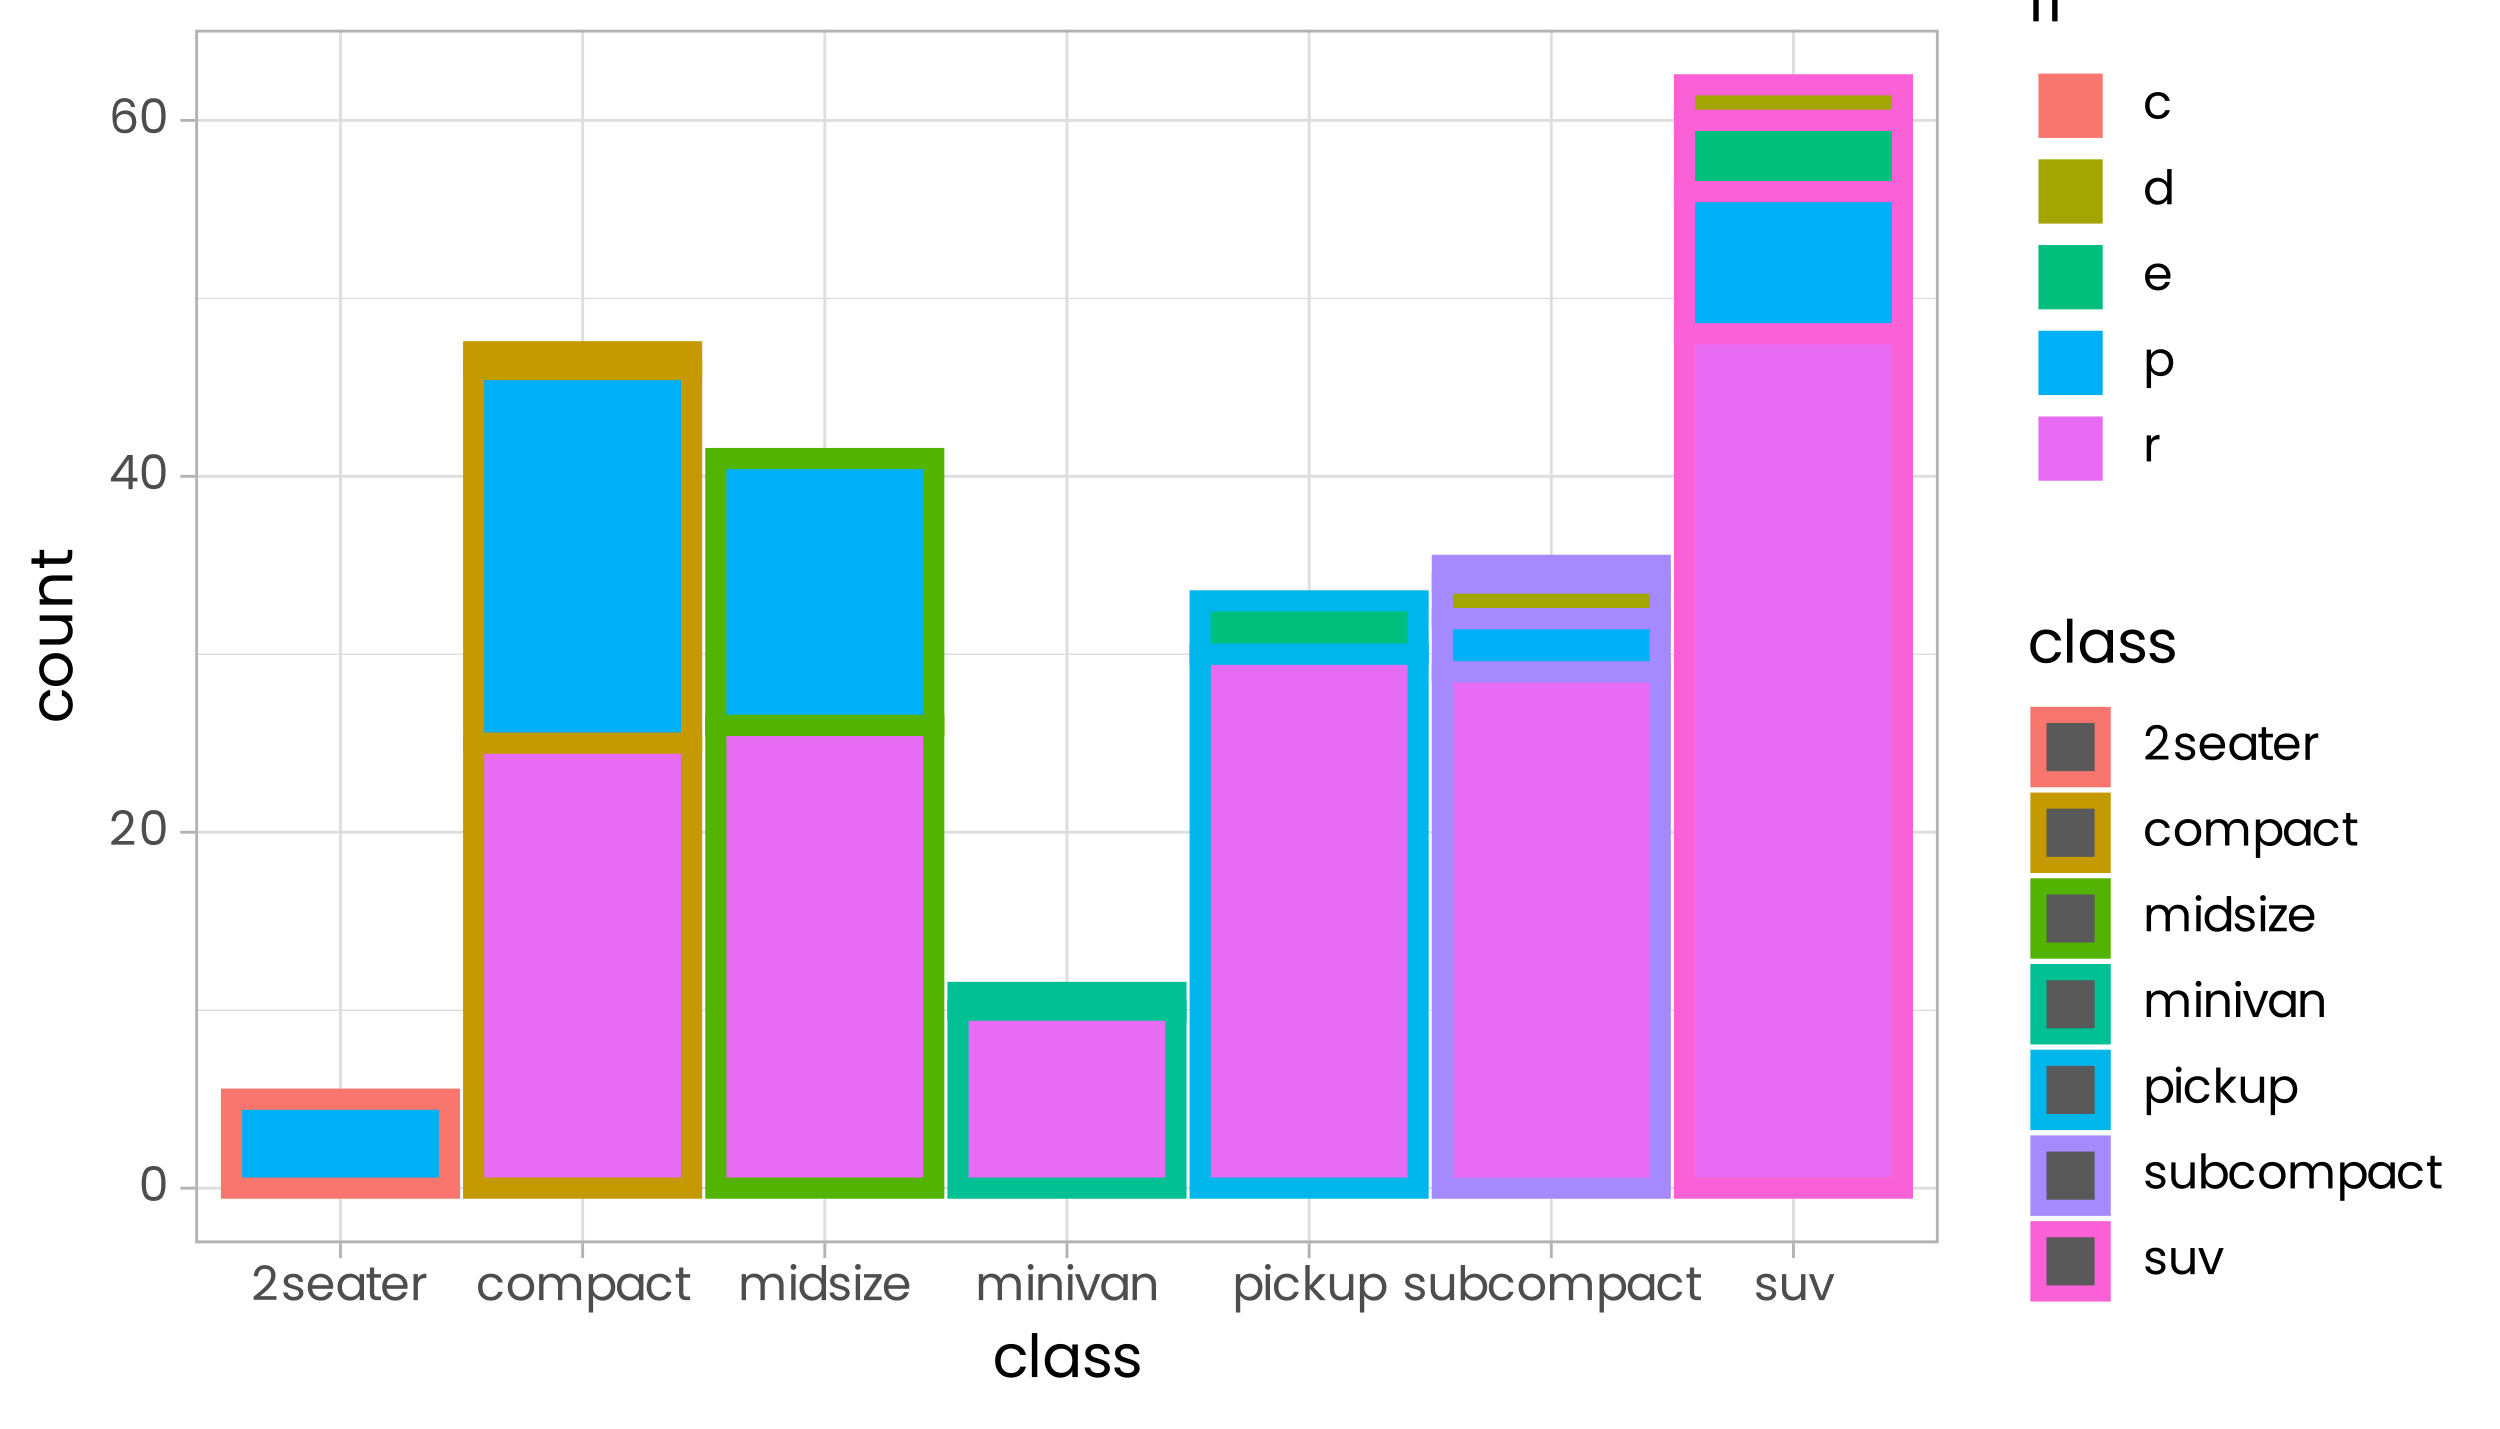<?xml version="1.0" encoding="UTF-8"?>
<svg xmlns="http://www.w3.org/2000/svg" xmlns:xlink="http://www.w3.org/1999/xlink" width="504pt" height="288pt" viewBox="0 0 504 288" version="1.1">
<defs>
<g>
<symbol overflow="visible" id="glyph0-0">
<path style="stroke:none;" d="M 0 -6.719 L 4.797 -6.719 L 4.797 0 L 0 0 Z M 4.031 -6.234 L 0.766 -6.234 L 2.391 -3.797 Z M 0.484 -0.906 L 2.109 -3.359 L 0.484 -5.797 Z M 4.312 -0.906 L 4.312 -5.797 L 2.688 -3.359 Z M 4.031 -0.484 L 2.391 -2.922 L 0.766 -0.484 Z M 4.031 -0.484 "/>
</symbol>
<symbol overflow="visible" id="glyph0-1">
<path style="stroke:none;" d="M 0.594 -3.547 C 0.594 -4.641 0.77 -5.492 1.125 -6.109 C 1.488 -6.734 2.117 -7.047 3.016 -7.047 C 3.898 -7.047 4.52 -6.734 4.875 -6.109 C 5.238 -5.492 5.422 -4.641 5.422 -3.547 C 5.422 -2.422 5.238 -1.547 4.875 -0.922 C 4.52 -0.305 3.898 0 3.016 0 C 2.117 0 1.488 -0.305 1.125 -0.922 C 0.77 -1.547 0.594 -2.422 0.594 -3.547 Z M 4.562 -3.547 C 4.562 -4.098 4.523 -4.566 4.453 -4.953 C 4.379 -5.336 4.227 -5.648 4 -5.891 C 3.77 -6.129 3.441 -6.25 3.016 -6.25 C 2.578 -6.25 2.242 -6.129 2.016 -5.891 C 1.785 -5.648 1.633 -5.336 1.562 -4.953 C 1.488 -4.566 1.453 -4.098 1.453 -3.547 C 1.453 -2.961 1.488 -2.473 1.562 -2.078 C 1.633 -1.691 1.785 -1.379 2.016 -1.141 C 2.242 -0.91 2.578 -0.797 3.016 -0.797 C 3.441 -0.797 3.77 -0.91 4 -1.141 C 4.227 -1.379 4.379 -1.691 4.453 -2.078 C 4.523 -2.473 4.562 -2.961 4.562 -3.547 Z M 4.562 -3.547 "/>
</symbol>
<symbol overflow="visible" id="glyph0-2">
<path style="stroke:none;" d="M 0.484 -0.703 C 1.297 -1.348 1.93 -1.879 2.391 -2.297 C 2.859 -2.723 3.25 -3.164 3.562 -3.625 C 3.875 -4.082 4.031 -4.531 4.031 -4.969 C 4.031 -5.383 3.93 -5.711 3.734 -5.953 C 3.535 -6.191 3.211 -6.312 2.766 -6.312 C 2.328 -6.312 1.988 -6.176 1.75 -5.906 C 1.508 -5.633 1.379 -5.27 1.359 -4.812 L 0.516 -4.812 C 0.547 -5.531 0.766 -6.082 1.172 -6.469 C 1.578 -6.863 2.102 -7.062 2.75 -7.062 C 3.406 -7.062 3.926 -6.879 4.312 -6.516 C 4.707 -6.148 4.906 -5.648 4.906 -5.016 C 4.906 -4.484 4.742 -3.961 4.422 -3.453 C 4.109 -2.953 3.75 -2.508 3.344 -2.125 C 2.945 -1.75 2.43 -1.312 1.797 -0.812 L 5.109 -0.812 L 5.109 -0.078 L 0.484 -0.078 Z M 0.484 -0.703 "/>
</symbol>
<symbol overflow="visible" id="glyph0-3">
<path style="stroke:none;" d="M 0.391 -1.547 L 0.391 -2.203 L 3.75 -6.875 L 4.797 -6.875 L 4.797 -2.297 L 5.75 -2.297 L 5.75 -1.547 L 4.797 -1.547 L 4.797 0 L 3.938 0 L 3.938 -1.547 Z M 3.969 -5.953 L 1.391 -2.297 L 3.969 -2.297 Z M 3.969 -5.953 "/>
</symbol>
<symbol overflow="visible" id="glyph0-4">
<path style="stroke:none;" d="M 4.469 -5.281 C 4.32 -5.988 3.879 -6.344 3.141 -6.344 C 2.578 -6.344 2.156 -6.125 1.875 -5.688 C 1.594 -5.25 1.453 -4.531 1.453 -3.531 C 1.598 -3.863 1.844 -4.125 2.188 -4.312 C 2.531 -4.5 2.914 -4.594 3.344 -4.594 C 4 -4.594 4.52 -4.391 4.906 -3.984 C 5.301 -3.578 5.5 -3.008 5.5 -2.281 C 5.5 -1.844 5.414 -1.453 5.25 -1.109 C 5.082 -0.766 4.828 -0.488 4.484 -0.281 C 4.141 -0.082 3.727 0.016 3.25 0.016 C 2.582 0.016 2.062 -0.129 1.688 -0.422 C 1.32 -0.711 1.066 -1.117 0.922 -1.641 C 0.773 -2.16 0.703 -2.801 0.703 -3.562 C 0.703 -5.906 1.52 -7.078 3.156 -7.078 C 3.781 -7.078 4.27 -6.906 4.625 -6.562 C 4.988 -6.227 5.203 -5.801 5.266 -5.281 Z M 3.156 -3.859 C 2.883 -3.859 2.625 -3.801 2.375 -3.688 C 2.133 -3.57 1.938 -3.398 1.781 -3.172 C 1.633 -2.953 1.562 -2.676 1.562 -2.344 C 1.562 -1.863 1.703 -1.469 1.984 -1.156 C 2.266 -0.852 2.664 -0.703 3.188 -0.703 C 3.633 -0.703 3.988 -0.844 4.25 -1.125 C 4.52 -1.406 4.656 -1.781 4.656 -2.25 C 4.656 -2.75 4.523 -3.141 4.266 -3.422 C 4.016 -3.711 3.645 -3.859 3.156 -3.859 Z M 3.156 -3.859 "/>
</symbol>
<symbol overflow="visible" id="glyph0-5">
<path style="stroke:none;" d="M 2.594 0.094 C 2.195 0.094 1.836 0.023 1.516 -0.109 C 1.191 -0.254 0.938 -0.445 0.75 -0.688 C 0.57 -0.938 0.473 -1.223 0.453 -1.547 L 1.359 -1.547 C 1.379 -1.285 1.5 -1.07 1.719 -0.906 C 1.938 -0.738 2.227 -0.656 2.594 -0.656 C 2.926 -0.656 3.188 -0.727 3.375 -0.875 C 3.57 -1.02 3.672 -1.203 3.672 -1.422 C 3.672 -1.66 3.566 -1.832 3.359 -1.938 C 3.148 -2.051 2.832 -2.164 2.406 -2.281 C 2.02 -2.375 1.703 -2.473 1.453 -2.578 C 1.203 -2.691 0.988 -2.852 0.812 -3.062 C 0.645 -3.27 0.562 -3.539 0.562 -3.875 C 0.562 -4.145 0.641 -4.391 0.797 -4.609 C 0.953 -4.836 1.176 -5.016 1.469 -5.141 C 1.77 -5.273 2.109 -5.344 2.484 -5.344 C 3.066 -5.344 3.535 -5.195 3.891 -4.906 C 4.254 -4.613 4.445 -4.207 4.469 -3.688 L 3.594 -3.688 C 3.57 -3.969 3.461 -4.191 3.266 -4.359 C 3.066 -4.523 2.797 -4.609 2.453 -4.609 C 2.141 -4.609 1.891 -4.539 1.703 -4.406 C 1.516 -4.27 1.422 -4.094 1.422 -3.875 C 1.422 -3.695 1.477 -3.551 1.594 -3.438 C 1.707 -3.332 1.848 -3.242 2.016 -3.172 C 2.191 -3.109 2.426 -3.035 2.719 -2.953 C 3.102 -2.848 3.41 -2.742 3.641 -2.641 C 3.879 -2.547 4.082 -2.398 4.25 -2.203 C 4.426 -2.004 4.516 -1.742 4.516 -1.422 C 4.516 -1.141 4.43 -0.883 4.266 -0.656 C 4.109 -0.426 3.883 -0.242 3.594 -0.109 C 3.312 0.023 2.977 0.094 2.594 0.094 Z M 2.594 0.094 "/>
</symbol>
<symbol overflow="visible" id="glyph0-6">
<path style="stroke:none;" d="M 5.531 -2.828 C 5.531 -2.66 5.52 -2.484 5.5 -2.297 L 1.312 -2.297 C 1.344 -1.785 1.52 -1.383 1.844 -1.094 C 2.164 -0.801 2.555 -0.656 3.016 -0.656 C 3.391 -0.656 3.703 -0.742 3.953 -0.922 C 4.211 -1.098 4.391 -1.332 4.484 -1.625 L 5.438 -1.625 C 5.289 -1.113 5.004 -0.695 4.578 -0.375 C 4.16 -0.062 3.641 0.094 3.016 0.094 C 2.516 0.094 2.066 -0.016 1.672 -0.234 C 1.273 -0.461 0.961 -0.785 0.734 -1.203 C 0.516 -1.617 0.406 -2.098 0.406 -2.641 C 0.406 -3.18 0.516 -3.656 0.734 -4.062 C 0.953 -4.477 1.258 -4.797 1.656 -5.016 C 2.051 -5.234 2.504 -5.344 3.016 -5.344 C 3.516 -5.344 3.953 -5.234 4.328 -5.016 C 4.711 -4.797 5.008 -4.492 5.219 -4.109 C 5.426 -3.734 5.531 -3.305 5.531 -2.828 Z M 4.641 -3.016 C 4.641 -3.348 4.562 -3.633 4.406 -3.875 C 4.258 -4.113 4.062 -4.297 3.812 -4.422 C 3.562 -4.547 3.281 -4.609 2.969 -4.609 C 2.531 -4.609 2.156 -4.469 1.844 -4.188 C 1.531 -3.906 1.352 -3.516 1.312 -3.016 Z M 4.641 -3.016 "/>
</symbol>
<symbol overflow="visible" id="glyph0-7">
<path style="stroke:none;" d="M 0.406 -2.641 C 0.406 -3.18 0.516 -3.656 0.734 -4.062 C 0.953 -4.469 1.25 -4.781 1.625 -5 C 2.008 -5.227 2.438 -5.344 2.906 -5.344 C 3.363 -5.344 3.758 -5.242 4.094 -5.047 C 4.438 -4.848 4.691 -4.598 4.859 -4.297 L 4.859 -5.25 L 5.75 -5.25 L 5.75 0 L 4.859 0 L 4.859 -0.984 C 4.691 -0.672 4.438 -0.41 4.094 -0.203 C 3.75 -0.004 3.348 0.094 2.891 0.094 C 2.43 0.094 2.008 -0.02 1.625 -0.25 C 1.25 -0.488 0.953 -0.816 0.734 -1.234 C 0.516 -1.648 0.406 -2.117 0.406 -2.641 Z M 4.859 -2.641 C 4.859 -3.035 4.781 -3.379 4.625 -3.672 C 4.469 -3.961 4.25 -4.188 3.969 -4.344 C 3.695 -4.5 3.398 -4.578 3.078 -4.578 C 2.754 -4.578 2.457 -4.5 2.188 -4.344 C 1.914 -4.195 1.703 -3.977 1.547 -3.688 C 1.391 -3.395 1.312 -3.047 1.312 -2.641 C 1.312 -2.242 1.391 -1.895 1.547 -1.594 C 1.703 -1.301 1.914 -1.078 2.188 -0.922 C 2.457 -0.766 2.754 -0.688 3.078 -0.688 C 3.398 -0.688 3.695 -0.766 3.969 -0.922 C 4.25 -1.078 4.469 -1.301 4.625 -1.594 C 4.781 -1.895 4.859 -2.242 4.859 -2.641 Z M 4.859 -2.641 "/>
</symbol>
<symbol overflow="visible" id="glyph0-8">
<path style="stroke:none;" d="M 1.797 -4.531 L 1.797 -1.438 C 1.797 -1.188 1.848 -1.004 1.953 -0.891 C 2.066 -0.785 2.258 -0.734 2.531 -0.734 L 3.172 -0.734 L 3.172 0 L 2.391 0 C 1.898 0 1.535 -0.109 1.297 -0.328 C 1.055 -0.555 0.938 -0.926 0.938 -1.438 L 0.938 -4.531 L 0.25 -4.531 L 0.25 -5.25 L 0.938 -5.25 L 0.938 -6.578 L 1.797 -6.578 L 1.797 -5.25 L 3.172 -5.25 L 3.172 -4.531 Z M 1.797 -4.531 "/>
</symbol>
<symbol overflow="visible" id="glyph0-9">
<path style="stroke:none;" d="M 1.609 -4.406 C 1.766 -4.707 1.984 -4.941 2.266 -5.109 C 2.555 -5.273 2.906 -5.359 3.312 -5.359 L 3.312 -4.453 L 3.078 -4.453 C 2.098 -4.453 1.609 -3.922 1.609 -2.859 L 1.609 0 L 0.734 0 L 0.734 -5.25 L 1.609 -5.25 Z M 1.609 -4.406 "/>
</symbol>
<symbol overflow="visible" id="glyph0-10">
<path style="stroke:none;" d="M 0.406 -2.641 C 0.406 -3.18 0.516 -3.656 0.734 -4.062 C 0.953 -4.469 1.254 -4.781 1.641 -5 C 2.023 -5.227 2.469 -5.344 2.969 -5.344 C 3.613 -5.344 4.145 -5.188 4.562 -4.875 C 4.988 -4.562 5.27 -4.125 5.406 -3.562 L 4.469 -3.562 C 4.375 -3.883 4.195 -4.141 3.938 -4.328 C 3.676 -4.516 3.352 -4.609 2.969 -4.609 C 2.469 -4.609 2.066 -4.438 1.766 -4.094 C 1.461 -3.75 1.312 -3.266 1.312 -2.641 C 1.312 -2.004 1.461 -1.516 1.766 -1.172 C 2.066 -0.828 2.469 -0.656 2.969 -0.656 C 3.352 -0.656 3.672 -0.742 3.922 -0.922 C 4.18 -1.098 4.363 -1.352 4.469 -1.688 L 5.406 -1.688 C 5.258 -1.145 4.973 -0.711 4.547 -0.391 C 4.129 -0.066 3.602 0.094 2.969 0.094 C 2.469 0.094 2.023 -0.016 1.641 -0.234 C 1.254 -0.461 0.953 -0.781 0.734 -1.188 C 0.516 -1.602 0.406 -2.086 0.406 -2.641 Z M 0.406 -2.641 "/>
</symbol>
<symbol overflow="visible" id="glyph0-11">
<path style="stroke:none;" d="M 3.031 0.094 C 2.539 0.094 2.094 -0.016 1.688 -0.234 C 1.289 -0.461 0.977 -0.785 0.75 -1.203 C 0.52 -1.617 0.406 -2.098 0.406 -2.641 C 0.406 -3.172 0.52 -3.645 0.75 -4.062 C 0.988 -4.477 1.312 -4.797 1.719 -5.016 C 2.125 -5.234 2.57 -5.344 3.062 -5.344 C 3.562 -5.344 4.016 -5.234 4.422 -5.016 C 4.828 -4.797 5.145 -4.477 5.375 -4.062 C 5.613 -3.656 5.734 -3.18 5.734 -2.641 C 5.734 -2.098 5.613 -1.617 5.375 -1.203 C 5.133 -0.785 4.805 -0.461 4.391 -0.234 C 3.984 -0.016 3.531 0.094 3.031 0.094 Z M 3.031 -0.688 C 3.344 -0.688 3.633 -0.758 3.906 -0.906 C 4.188 -1.051 4.41 -1.27 4.578 -1.562 C 4.742 -1.852 4.828 -2.211 4.828 -2.641 C 4.828 -3.055 4.742 -3.41 4.578 -3.703 C 4.422 -4.004 4.207 -4.223 3.938 -4.359 C 3.664 -4.504 3.375 -4.578 3.062 -4.578 C 2.738 -4.578 2.441 -4.504 2.172 -4.359 C 1.91 -4.223 1.703 -4.004 1.547 -3.703 C 1.391 -3.41 1.312 -3.055 1.312 -2.641 C 1.312 -2.211 1.391 -1.848 1.547 -1.547 C 1.703 -1.254 1.91 -1.035 2.172 -0.891 C 2.43 -0.754 2.719 -0.688 3.031 -0.688 Z M 3.031 -0.688 "/>
</symbol>
<symbol overflow="visible" id="glyph0-12">
<path style="stroke:none;" d="M 7.062 -5.359 C 7.469 -5.359 7.832 -5.27 8.156 -5.094 C 8.477 -4.926 8.727 -4.672 8.906 -4.328 C 9.094 -3.992 9.188 -3.582 9.188 -3.094 L 9.188 0 L 8.328 0 L 8.328 -2.969 C 8.328 -3.5 8.195 -3.898 7.938 -4.172 C 7.676 -4.453 7.328 -4.594 6.891 -4.594 C 6.43 -4.594 6.066 -4.445 5.797 -4.156 C 5.535 -3.863 5.406 -3.441 5.406 -2.891 L 5.406 0 L 4.531 0 L 4.531 -2.969 C 4.531 -3.5 4.398 -3.898 4.141 -4.172 C 3.891 -4.453 3.539 -4.594 3.094 -4.594 C 2.645 -4.594 2.285 -4.445 2.016 -4.156 C 1.742 -3.863 1.609 -3.441 1.609 -2.891 L 1.609 0 L 0.734 0 L 0.734 -5.25 L 1.609 -5.25 L 1.609 -4.5 C 1.785 -4.77 2.02 -4.977 2.312 -5.125 C 2.602 -5.281 2.922 -5.359 3.266 -5.359 C 3.711 -5.359 4.102 -5.258 4.438 -5.062 C 4.781 -4.863 5.035 -4.57 5.203 -4.188 C 5.348 -4.551 5.586 -4.836 5.922 -5.047 C 6.266 -5.254 6.645 -5.359 7.062 -5.359 Z M 7.062 -5.359 "/>
</symbol>
<symbol overflow="visible" id="glyph0-13">
<path style="stroke:none;" d="M 1.609 -4.281 C 1.785 -4.582 2.039 -4.832 2.375 -5.031 C 2.719 -5.238 3.117 -5.344 3.578 -5.344 C 4.047 -5.344 4.469 -5.227 4.844 -5 C 5.227 -4.781 5.531 -4.469 5.75 -4.062 C 5.969 -3.656 6.078 -3.18 6.078 -2.641 C 6.078 -2.117 5.969 -1.648 5.75 -1.234 C 5.531 -0.816 5.227 -0.488 4.844 -0.25 C 4.469 -0.02 4.047 0.094 3.578 0.094 C 3.129 0.094 2.734 -0.004 2.391 -0.203 C 2.047 -0.41 1.785 -0.664 1.609 -0.969 L 1.609 2.5 L 0.734 2.5 L 0.734 -5.25 L 1.609 -5.25 Z M 5.188 -2.641 C 5.188 -3.047 5.102 -3.395 4.938 -3.688 C 4.781 -3.977 4.566 -4.195 4.297 -4.344 C 4.023 -4.5 3.723 -4.578 3.391 -4.578 C 3.078 -4.578 2.781 -4.5 2.5 -4.344 C 2.227 -4.188 2.008 -3.957 1.844 -3.656 C 1.688 -3.363 1.609 -3.023 1.609 -2.641 C 1.609 -2.242 1.688 -1.895 1.844 -1.594 C 2.008 -1.301 2.227 -1.078 2.5 -0.922 C 2.781 -0.766 3.078 -0.688 3.391 -0.688 C 3.723 -0.688 4.023 -0.766 4.297 -0.922 C 4.566 -1.078 4.781 -1.301 4.938 -1.594 C 5.102 -1.895 5.188 -2.242 5.188 -2.641 Z M 5.188 -2.641 "/>
</symbol>
<symbol overflow="visible" id="glyph0-14">
<path style="stroke:none;" d="M 1.188 -6.109 C 1.02 -6.109 0.879 -6.164 0.766 -6.281 C 0.648 -6.395 0.594 -6.535 0.594 -6.703 C 0.594 -6.867 0.648 -7.008 0.766 -7.125 C 0.879 -7.238 1.02 -7.297 1.188 -7.297 C 1.344 -7.297 1.477 -7.238 1.594 -7.125 C 1.707 -7.008 1.766 -6.867 1.766 -6.703 C 1.766 -6.535 1.707 -6.395 1.594 -6.281 C 1.477 -6.164 1.344 -6.109 1.188 -6.109 Z M 1.609 -5.25 L 1.609 0 L 0.734 0 L 0.734 -5.25 Z M 1.609 -5.25 "/>
</symbol>
<symbol overflow="visible" id="glyph0-15">
<path style="stroke:none;" d="M 0.406 -2.641 C 0.406 -3.18 0.516 -3.656 0.734 -4.062 C 0.953 -4.469 1.25 -4.781 1.625 -5 C 2.008 -5.227 2.441 -5.344 2.922 -5.344 C 3.328 -5.344 3.703 -5.25 4.047 -5.062 C 4.398 -4.875 4.672 -4.625 4.859 -4.312 L 4.859 -7.094 L 5.75 -7.094 L 5.75 0 L 4.859 0 L 4.859 -0.984 C 4.691 -0.672 4.438 -0.41 4.094 -0.203 C 3.758 -0.004 3.363 0.094 2.906 0.094 C 2.438 0.094 2.008 -0.02 1.625 -0.25 C 1.25 -0.488 0.953 -0.816 0.734 -1.234 C 0.516 -1.648 0.406 -2.117 0.406 -2.641 Z M 4.859 -2.641 C 4.859 -3.035 4.781 -3.379 4.625 -3.672 C 4.469 -3.961 4.25 -4.188 3.969 -4.344 C 3.695 -4.5 3.398 -4.578 3.078 -4.578 C 2.754 -4.578 2.457 -4.5 2.188 -4.344 C 1.914 -4.195 1.703 -3.977 1.547 -3.688 C 1.391 -3.395 1.312 -3.047 1.312 -2.641 C 1.312 -2.242 1.391 -1.895 1.547 -1.594 C 1.703 -1.301 1.914 -1.078 2.188 -0.922 C 2.457 -0.766 2.754 -0.688 3.078 -0.688 C 3.398 -0.688 3.695 -0.766 3.969 -0.922 C 4.25 -1.078 4.469 -1.301 4.625 -1.594 C 4.781 -1.895 4.859 -2.242 4.859 -2.641 Z M 4.859 -2.641 "/>
</symbol>
<symbol overflow="visible" id="glyph0-16">
<path style="stroke:none;" d="M 1.391 -0.719 L 3.969 -0.719 L 3.969 0 L 0.391 0 L 0.391 -0.719 L 2.938 -4.547 L 0.406 -4.547 L 0.406 -5.25 L 3.953 -5.25 L 3.953 -4.547 Z M 1.391 -0.719 "/>
</symbol>
<symbol overflow="visible" id="glyph0-17">
<path style="stroke:none;" d="M 3.297 -5.359 C 3.941 -5.359 4.461 -5.16 4.859 -4.766 C 5.254 -4.379 5.453 -3.82 5.453 -3.094 L 5.453 0 L 4.578 0 L 4.578 -2.969 C 4.578 -3.5 4.445 -3.898 4.188 -4.172 C 3.926 -4.453 3.57 -4.594 3.125 -4.594 C 2.656 -4.594 2.285 -4.445 2.016 -4.156 C 1.742 -3.875 1.609 -3.457 1.609 -2.906 L 1.609 0 L 0.734 0 L 0.734 -5.25 L 1.609 -5.25 L 1.609 -4.516 C 1.785 -4.773 2.02 -4.977 2.312 -5.125 C 2.613 -5.281 2.941 -5.359 3.297 -5.359 Z M 3.297 -5.359 "/>
</symbol>
<symbol overflow="visible" id="glyph0-18">
<path style="stroke:none;" d="M 2.703 -0.812 L 4.328 -5.25 L 5.25 -5.25 L 3.188 0 L 2.172 0 L 0.109 -5.25 L 1.062 -5.25 Z M 2.703 -0.812 "/>
</symbol>
<symbol overflow="visible" id="glyph0-19">
<path style="stroke:none;" d="M 3.672 0 L 1.609 -2.328 L 1.609 0 L 0.734 0 L 0.734 -7.094 L 1.609 -7.094 L 1.609 -2.922 L 3.641 -5.25 L 4.859 -5.25 L 2.375 -2.641 L 4.859 0 Z M 3.672 0 "/>
</symbol>
<symbol overflow="visible" id="glyph0-20">
<path style="stroke:none;" d="M 5.406 -5.25 L 5.406 0 L 4.531 0 L 4.531 -0.781 C 4.363 -0.508 4.129 -0.297 3.828 -0.141 C 3.535 0.004 3.207 0.078 2.844 0.078 C 2.438 0.078 2.066 -0.004 1.734 -0.172 C 1.41 -0.348 1.156 -0.602 0.969 -0.938 C 0.781 -1.281 0.688 -1.691 0.688 -2.172 L 0.688 -5.25 L 1.547 -5.25 L 1.547 -2.297 C 1.547 -1.773 1.676 -1.375 1.938 -1.094 C 2.207 -0.82 2.566 -0.688 3.016 -0.688 C 3.484 -0.688 3.852 -0.828 4.125 -1.109 C 4.395 -1.398 4.531 -1.82 4.531 -2.375 L 4.531 -5.25 Z M 5.406 -5.25 "/>
</symbol>
<symbol overflow="visible" id="glyph0-21">
<path style="stroke:none;" d="M 1.609 -4.281 C 1.785 -4.594 2.047 -4.848 2.391 -5.047 C 2.742 -5.242 3.141 -5.344 3.578 -5.344 C 4.047 -5.344 4.469 -5.227 4.844 -5 C 5.227 -4.781 5.531 -4.469 5.75 -4.062 C 5.969 -3.656 6.078 -3.18 6.078 -2.641 C 6.078 -2.117 5.969 -1.648 5.75 -1.234 C 5.531 -0.816 5.227 -0.488 4.844 -0.25 C 4.469 -0.02 4.047 0.094 3.578 0.094 C 3.117 0.094 2.719 -0.004 2.375 -0.203 C 2.039 -0.41 1.785 -0.664 1.609 -0.969 L 1.609 0 L 0.734 0 L 0.734 -7.094 L 1.609 -7.094 Z M 5.188 -2.641 C 5.188 -3.047 5.102 -3.395 4.938 -3.688 C 4.781 -3.977 4.566 -4.195 4.297 -4.344 C 4.023 -4.5 3.723 -4.578 3.391 -4.578 C 3.078 -4.578 2.781 -4.5 2.5 -4.344 C 2.227 -4.188 2.008 -3.957 1.844 -3.656 C 1.688 -3.363 1.609 -3.023 1.609 -2.641 C 1.609 -2.242 1.688 -1.895 1.844 -1.594 C 2.008 -1.301 2.227 -1.078 2.5 -0.922 C 2.781 -0.766 3.078 -0.688 3.391 -0.688 C 3.723 -0.688 4.023 -0.766 4.297 -0.922 C 4.566 -1.078 4.781 -1.301 4.938 -1.594 C 5.102 -1.895 5.188 -2.242 5.188 -2.641 Z M 5.188 -2.641 "/>
</symbol>
<symbol overflow="visible" id="glyph1-0">
<path style="stroke:none;" d="M 0 -8.406 L 6 -8.406 L 6 0 L 0 0 Z M 5.047 -7.797 L 0.953 -7.797 L 3 -4.734 Z M 0.594 -1.141 L 2.641 -4.203 L 0.594 -7.266 Z M 5.406 -1.141 L 5.406 -7.266 L 3.359 -4.203 Z M 5.047 -0.594 L 3 -3.656 L 0.953 -0.594 Z M 5.047 -0.594 "/>
</symbol>
<symbol overflow="visible" id="glyph1-1">
<path style="stroke:none;" d="M 0.516 -3.297 C 0.516 -3.973 0.648 -4.566 0.922 -5.078 C 1.191 -5.586 1.566 -5.984 2.047 -6.266 C 2.535 -6.547 3.094 -6.688 3.719 -6.688 C 4.531 -6.688 5.195 -6.488 5.719 -6.094 C 6.238 -5.707 6.582 -5.164 6.75 -4.469 L 5.578 -4.469 C 5.461 -4.863 5.242 -5.176 4.922 -5.406 C 4.598 -5.645 4.195 -5.766 3.719 -5.766 C 3.094 -5.766 2.586 -5.547 2.203 -5.109 C 1.816 -4.68 1.625 -4.078 1.625 -3.297 C 1.625 -2.504 1.816 -1.891 2.203 -1.453 C 2.586 -1.023 3.094 -0.812 3.719 -0.812 C 4.195 -0.812 4.598 -0.922 4.922 -1.141 C 5.242 -1.367 5.461 -1.691 5.578 -2.109 L 6.75 -2.109 C 6.57 -1.441 6.219 -0.906 5.688 -0.5 C 5.164 -0.094 4.508 0.109 3.719 0.109 C 3.094 0.109 2.535 -0.031 2.047 -0.312 C 1.566 -0.594 1.191 -0.988 0.922 -1.5 C 0.648 -2.008 0.516 -2.609 0.516 -3.297 Z M 0.516 -3.297 "/>
</symbol>
<symbol overflow="visible" id="glyph1-2">
<path style="stroke:none;" d="M 2.016 -8.875 L 2.016 0 L 0.922 0 L 0.922 -8.875 Z M 2.016 -8.875 "/>
</symbol>
<symbol overflow="visible" id="glyph1-3">
<path style="stroke:none;" d="M 0.516 -3.312 C 0.516 -3.977 0.648 -4.566 0.922 -5.078 C 1.191 -5.586 1.566 -5.984 2.047 -6.266 C 2.523 -6.547 3.055 -6.688 3.641 -6.688 C 4.211 -6.688 4.707 -6.562 5.125 -6.312 C 5.551 -6.062 5.867 -5.75 6.078 -5.375 L 6.078 -6.578 L 7.188 -6.578 L 7.188 0 L 6.078 0 L 6.078 -1.219 C 5.867 -0.832 5.547 -0.516 5.109 -0.266 C 4.68 -0.016 4.188 0.109 3.625 0.109 C 3.039 0.109 2.508 -0.031 2.031 -0.312 C 1.562 -0.602 1.191 -1.008 0.922 -1.531 C 0.648 -2.051 0.516 -2.645 0.516 -3.312 Z M 6.078 -3.297 C 6.078 -3.797 5.977 -4.227 5.781 -4.594 C 5.582 -4.957 5.312 -5.238 4.969 -5.438 C 4.633 -5.633 4.266 -5.734 3.859 -5.734 C 3.441 -5.734 3.066 -5.633 2.734 -5.438 C 2.398 -5.25 2.129 -4.973 1.922 -4.609 C 1.723 -4.242 1.625 -3.812 1.625 -3.312 C 1.625 -2.812 1.723 -2.375 1.922 -2 C 2.129 -1.625 2.398 -1.336 2.734 -1.141 C 3.066 -0.953 3.441 -0.859 3.859 -0.859 C 4.266 -0.859 4.633 -0.953 4.969 -1.141 C 5.312 -1.336 5.582 -1.625 5.781 -2 C 5.977 -2.375 6.078 -2.805 6.078 -3.297 Z M 6.078 -3.297 "/>
</symbol>
<symbol overflow="visible" id="glyph1-4">
<path style="stroke:none;" d="M 3.25 0.109 C 2.75 0.109 2.297 0.023 1.891 -0.141 C 1.492 -0.316 1.176 -0.555 0.938 -0.859 C 0.707 -1.172 0.582 -1.531 0.562 -1.938 L 1.688 -1.938 C 1.719 -1.602 1.867 -1.332 2.141 -1.125 C 2.422 -0.914 2.785 -0.812 3.234 -0.812 C 3.648 -0.812 3.977 -0.906 4.219 -1.094 C 4.457 -1.281 4.578 -1.508 4.578 -1.781 C 4.578 -2.07 4.445 -2.285 4.188 -2.422 C 3.938 -2.566 3.547 -2.707 3.016 -2.844 C 2.523 -2.969 2.125 -3.098 1.812 -3.234 C 1.508 -3.367 1.25 -3.566 1.031 -3.828 C 0.812 -4.086 0.703 -4.426 0.703 -4.844 C 0.703 -5.188 0.801 -5.492 1 -5.766 C 1.195 -6.047 1.477 -6.27 1.844 -6.438 C 2.219 -6.602 2.641 -6.688 3.109 -6.688 C 3.836 -6.688 4.426 -6.5 4.875 -6.125 C 5.32 -5.758 5.562 -5.258 5.594 -4.625 L 4.5 -4.625 C 4.477 -4.969 4.336 -5.242 4.078 -5.453 C 3.828 -5.66 3.492 -5.766 3.078 -5.766 C 2.68 -5.766 2.363 -5.676 2.125 -5.5 C 1.895 -5.332 1.781 -5.113 1.781 -4.844 C 1.781 -4.633 1.848 -4.457 1.984 -4.312 C 2.129 -4.176 2.305 -4.066 2.516 -3.984 C 2.734 -3.898 3.031 -3.805 3.406 -3.703 C 3.875 -3.566 4.254 -3.438 4.547 -3.312 C 4.848 -3.188 5.102 -3 5.312 -2.75 C 5.531 -2.508 5.645 -2.188 5.656 -1.781 C 5.656 -1.426 5.551 -1.102 5.344 -0.812 C 5.145 -0.531 4.863 -0.305 4.5 -0.141 C 4.133 0.023 3.719 0.109 3.25 0.109 Z M 3.25 0.109 "/>
</symbol>
<symbol overflow="visible" id="glyph1-5">
<path style="stroke:none;" d="M 3.594 -5.672 L 2.219 -5.672 L 2.219 0 L 1.125 0 L 1.125 -5.672 L 0.281 -5.672 L 0.281 -6.578 L 1.125 -6.578 L 1.125 -7.047 C 1.125 -7.773 1.312 -8.312 1.688 -8.656 C 2.07 -9 2.688 -9.172 3.531 -9.172 L 3.531 -8.25 C 3.051 -8.25 2.711 -8.156 2.516 -7.969 C 2.316 -7.781 2.219 -7.473 2.219 -7.047 L 2.219 -6.578 L 3.594 -6.578 Z M 3.594 -5.672 "/>
</symbol>
<symbol overflow="visible" id="glyph2-0">
<path style="stroke:none;" d="M -8.406 0 L -8.406 -6 L 0 -6 L 0 0 Z M -7.797 -5.047 L -7.797 -0.953 L -4.734 -3 Z M -1.141 -0.594 L -4.203 -2.641 L -7.266 -0.594 Z M -1.141 -5.406 L -7.266 -5.406 L -4.203 -3.359 Z M -0.594 -5.047 L -3.656 -3 L -0.594 -0.953 Z M -0.594 -5.047 "/>
</symbol>
<symbol overflow="visible" id="glyph2-1">
<path style="stroke:none;" d="M -3.297 -0.516 C -3.973 -0.516 -4.566 -0.648 -5.078 -0.922 C -5.586 -1.191 -5.984 -1.566 -6.266 -2.047 C -6.547 -2.535 -6.688 -3.094 -6.688 -3.719 C -6.688 -4.531 -6.488 -5.195 -6.094 -5.719 C -5.707 -6.238 -5.164 -6.582 -4.469 -6.75 L -4.469 -5.578 C -4.863 -5.461 -5.176 -5.242 -5.406 -4.922 C -5.645 -4.598 -5.766 -4.195 -5.766 -3.719 C -5.766 -3.094 -5.547 -2.586 -5.109 -2.203 C -4.68 -1.816 -4.078 -1.625 -3.297 -1.625 C -2.504 -1.625 -1.891 -1.816 -1.453 -2.203 C -1.023 -2.586 -0.812 -3.094 -0.812 -3.719 C -0.812 -4.195 -0.922 -4.598 -1.141 -4.922 C -1.367 -5.242 -1.691 -5.461 -2.109 -5.578 L -2.109 -6.75 C -1.441 -6.57 -0.906 -6.219 -0.5 -5.688 C -0.094 -5.164 0.109 -4.508 0.109 -3.719 C 0.109 -3.094 -0.031 -2.535 -0.312 -2.047 C -0.594 -1.566 -0.988 -1.191 -1.5 -0.922 C -2.008 -0.648 -2.609 -0.516 -3.297 -0.516 Z M -3.297 -0.516 "/>
</symbol>
<symbol overflow="visible" id="glyph2-2">
<path style="stroke:none;" d="M 0.109 -3.797 C 0.109 -3.18 -0.031 -2.625 -0.312 -2.125 C -0.594 -1.625 -0.988 -1.227 -1.5 -0.938 C -2.02 -0.656 -2.617 -0.516 -3.297 -0.516 C -3.973 -0.516 -4.566 -0.66 -5.078 -0.953 C -5.598 -1.242 -5.992 -1.641 -6.266 -2.141 C -6.547 -2.648 -6.688 -3.219 -6.688 -3.844 C -6.688 -4.469 -6.547 -5.031 -6.266 -5.531 C -5.992 -6.031 -5.598 -6.426 -5.078 -6.719 C -4.566 -7.008 -3.973 -7.156 -3.297 -7.156 C -2.617 -7.156 -2.02 -7.004 -1.5 -6.703 C -0.988 -6.41 -0.594 -6.008 -0.312 -5.5 C -0.031 -4.988 0.109 -4.422 0.109 -3.797 Z M -0.859 -3.797 C -0.859 -4.18 -0.945 -4.547 -1.125 -4.891 C -1.312 -5.234 -1.586 -5.508 -1.953 -5.719 C -2.328 -5.938 -2.773 -6.047 -3.297 -6.047 C -3.828 -6.047 -4.273 -5.941 -4.641 -5.734 C -5.016 -5.523 -5.289 -5.254 -5.469 -4.922 C -5.645 -4.586 -5.734 -4.223 -5.734 -3.828 C -5.734 -3.43 -5.645 -3.066 -5.469 -2.734 C -5.289 -2.398 -5.016 -2.129 -4.641 -1.922 C -4.273 -1.723 -3.828 -1.625 -3.297 -1.625 C -2.766 -1.625 -2.312 -1.723 -1.938 -1.922 C -1.57 -2.117 -1.301 -2.379 -1.125 -2.703 C -0.945 -3.035 -0.859 -3.398 -0.859 -3.797 Z M -0.859 -3.797 "/>
</symbol>
<symbol overflow="visible" id="glyph2-3">
<path style="stroke:none;" d="M -6.578 -6.75 L 0 -6.75 L 0 -5.656 L -0.969 -5.656 C -0.633 -5.457 -0.375 -5.172 -0.188 -4.797 C 0 -4.422 0.094 -4.008 0.094 -3.562 C 0.094 -3.051 -0.008 -2.594 -0.219 -2.188 C -0.438 -1.781 -0.754 -1.457 -1.172 -1.219 C -1.598 -0.977 -2.113 -0.859 -2.719 -0.859 L -6.578 -0.859 L -6.578 -1.938 L -2.875 -1.938 C -2.219 -1.938 -1.719 -2.098 -1.375 -2.422 C -1.031 -2.754 -0.859 -3.207 -0.859 -3.781 C -0.859 -4.363 -1.035 -4.82 -1.391 -5.156 C -1.754 -5.488 -2.281 -5.656 -2.969 -5.656 L -6.578 -5.656 Z M -6.578 -6.75 "/>
</symbol>
<symbol overflow="visible" id="glyph2-4">
<path style="stroke:none;" d="M -6.703 -4.125 C -6.703 -4.926 -6.457 -5.57 -5.969 -6.062 C -5.488 -6.562 -4.789 -6.812 -3.875 -6.812 L 0 -6.812 L 0 -5.734 L -3.719 -5.734 C -4.375 -5.734 -4.875 -5.566 -5.219 -5.234 C -5.57 -4.91 -5.75 -4.469 -5.75 -3.906 C -5.75 -3.32 -5.566 -2.859 -5.203 -2.516 C -4.848 -2.18 -4.328 -2.016 -3.641 -2.016 L 0 -2.016 L 0 -0.922 L -6.578 -0.922 L -6.578 -2.016 L -5.641 -2.016 C -5.973 -2.234 -6.234 -2.523 -6.422 -2.891 C -6.609 -3.266 -6.703 -3.676 -6.703 -4.125 Z M -6.703 -4.125 "/>
</symbol>
<symbol overflow="visible" id="glyph2-5">
<path style="stroke:none;" d="M -5.672 -2.25 L -1.797 -2.25 C -1.473 -2.25 -1.242 -2.316 -1.109 -2.453 C -0.984 -2.586 -0.922 -2.828 -0.922 -3.172 L -0.922 -3.969 L 0 -3.969 L 0 -2.984 C 0 -2.379 -0.141 -1.922 -0.422 -1.609 C -0.703 -1.305 -1.16 -1.156 -1.797 -1.156 L -5.672 -1.156 L -5.672 -0.312 L -6.578 -0.312 L -6.578 -1.156 L -8.234 -1.156 L -8.234 -2.25 L -6.578 -2.25 L -6.578 -3.969 L -5.672 -3.969 Z M -5.672 -2.25 "/>
</symbol>
</g>
<clipPath id="clip1">
  <path d="M 39.348 5.977 L 390.855 5.977 L 390.855 250.652 L 39.348 250.652 Z M 39.348 5.977 "/>
</clipPath>
<clipPath id="clip2">
  <path d="M 39.348 203 L 390.855 203 L 390.855 204 L 39.348 204 Z M 39.348 203 "/>
</clipPath>
<clipPath id="clip3">
  <path d="M 39.348 131 L 390.855 131 L 390.855 133 L 39.348 133 Z M 39.348 131 "/>
</clipPath>
<clipPath id="clip4">
  <path d="M 39.348 60 L 390.855 60 L 390.855 61 L 39.348 61 Z M 39.348 60 "/>
</clipPath>
<clipPath id="clip5">
  <path d="M 39.348 239 L 390.855 239 L 390.855 240 L 39.348 240 Z M 39.348 239 "/>
</clipPath>
<clipPath id="clip6">
  <path d="M 39.348 167 L 390.855 167 L 390.855 169 L 39.348 169 Z M 39.348 167 "/>
</clipPath>
<clipPath id="clip7">
  <path d="M 39.348 95 L 390.855 95 L 390.855 97 L 39.348 97 Z M 39.348 95 "/>
</clipPath>
<clipPath id="clip8">
  <path d="M 39.348 23 L 390.855 23 L 390.855 25 L 39.348 25 Z M 39.348 23 "/>
</clipPath>
<clipPath id="clip9">
  <path d="M 68 5.977 L 69 5.977 L 69 250.652 L 68 250.652 Z M 68 5.977 "/>
</clipPath>
<clipPath id="clip10">
  <path d="M 117 5.977 L 118 5.977 L 118 250.652 L 117 250.652 Z M 117 5.977 "/>
</clipPath>
<clipPath id="clip11">
  <path d="M 165 5.977 L 167 5.977 L 167 250.652 L 165 250.652 Z M 165 5.977 "/>
</clipPath>
<clipPath id="clip12">
  <path d="M 214 5.977 L 216 5.977 L 216 250.652 L 214 250.652 Z M 214 5.977 "/>
</clipPath>
<clipPath id="clip13">
  <path d="M 263 5.977 L 265 5.977 L 265 250.652 L 263 250.652 Z M 263 5.977 "/>
</clipPath>
<clipPath id="clip14">
  <path d="M 312 5.977 L 314 5.977 L 314 250.652 L 312 250.652 Z M 312 5.977 "/>
</clipPath>
<clipPath id="clip15">
  <path d="M 361 5.977 L 362 5.977 L 362 250.652 L 361 250.652 Z M 361 5.977 "/>
</clipPath>
<clipPath id="clip16">
  <path d="M 39.348 5.977 L 390.855 5.977 L 390.855 250.652 L 39.348 250.652 Z M 39.348 5.977 "/>
</clipPath>
</defs>
<g id="surface6">
<rect x="0" y="0" width="504" height="288" style="fill:rgb(100%,100%,100%);fill-opacity:1;stroke:none;"/>
<rect x="0" y="0" width="504" height="288" style="fill:rgb(100%,100%,100%);fill-opacity:1;stroke:none;"/>
<path style="fill:none;stroke-width:1.164;stroke-linecap:round;stroke-linejoin:round;stroke:rgb(100%,100%,100%);stroke-opacity:1;stroke-miterlimit:10;" d="M 0 288 L 504 288 L 504 0 L 0 0 Z M 0 288 "/>
<g clip-path="url(#clip1)" clip-rule="nonzero">
<path style=" stroke:none;fill-rule:nonzero;fill:rgb(100%,100%,100%);fill-opacity:1;" d="M 39.348 250.652 L 390.855 250.652 L 390.855 5.977 L 39.348 5.977 Z M 39.348 250.652 "/>
</g>
<g clip-path="url(#clip2)" clip-rule="nonzero">
<path style="fill:none;stroke-width:0.291;stroke-linecap:butt;stroke-linejoin:round;stroke:rgb(87.059%,87.059%,87.059%);stroke-opacity:1;stroke-miterlimit:10;" d="M 39.348 203.656 L 390.855 203.656 "/>
</g>
<g clip-path="url(#clip3)" clip-rule="nonzero">
<path style="fill:none;stroke-width:0.291;stroke-linecap:butt;stroke-linejoin:round;stroke:rgb(87.059%,87.059%,87.059%);stroke-opacity:1;stroke-miterlimit:10;" d="M 39.348 131.902 L 390.855 131.902 "/>
</g>
<g clip-path="url(#clip4)" clip-rule="nonzero">
<path style="fill:none;stroke-width:0.291;stroke-linecap:butt;stroke-linejoin:round;stroke:rgb(87.059%,87.059%,87.059%);stroke-opacity:1;stroke-miterlimit:10;" d="M 39.348 60.152 L 390.855 60.152 "/>
</g>
<g clip-path="url(#clip5)" clip-rule="nonzero">
<path style="fill:none;stroke-width:0.582;stroke-linecap:butt;stroke-linejoin:round;stroke:rgb(87.059%,87.059%,87.059%);stroke-opacity:1;stroke-miterlimit:10;" d="M 39.348 239.531 L 390.855 239.531 "/>
</g>
<g clip-path="url(#clip6)" clip-rule="nonzero">
<path style="fill:none;stroke-width:0.582;stroke-linecap:butt;stroke-linejoin:round;stroke:rgb(87.059%,87.059%,87.059%);stroke-opacity:1;stroke-miterlimit:10;" d="M 39.348 167.781 L 390.855 167.781 "/>
</g>
<g clip-path="url(#clip7)" clip-rule="nonzero">
<path style="fill:none;stroke-width:0.582;stroke-linecap:butt;stroke-linejoin:round;stroke:rgb(87.059%,87.059%,87.059%);stroke-opacity:1;stroke-miterlimit:10;" d="M 39.348 96.027 L 390.855 96.027 "/>
</g>
<g clip-path="url(#clip8)" clip-rule="nonzero">
<path style="fill:none;stroke-width:0.582;stroke-linecap:butt;stroke-linejoin:round;stroke:rgb(87.059%,87.059%,87.059%);stroke-opacity:1;stroke-miterlimit:10;" d="M 39.348 24.273 L 390.855 24.273 "/>
</g>
<g clip-path="url(#clip9)" clip-rule="nonzero">
<path style="fill:none;stroke-width:0.582;stroke-linecap:butt;stroke-linejoin:round;stroke:rgb(87.059%,87.059%,87.059%);stroke-opacity:1;stroke-miterlimit:10;" d="M 68.637 250.652 L 68.637 5.977 "/>
</g>
<g clip-path="url(#clip10)" clip-rule="nonzero">
<path style="fill:none;stroke-width:0.582;stroke-linecap:butt;stroke-linejoin:round;stroke:rgb(87.059%,87.059%,87.059%);stroke-opacity:1;stroke-miterlimit:10;" d="M 117.461 250.652 L 117.461 5.977 "/>
</g>
<g clip-path="url(#clip11)" clip-rule="nonzero">
<path style="fill:none;stroke-width:0.582;stroke-linecap:butt;stroke-linejoin:round;stroke:rgb(87.059%,87.059%,87.059%);stroke-opacity:1;stroke-miterlimit:10;" d="M 166.281 250.652 L 166.281 5.977 "/>
</g>
<g clip-path="url(#clip12)" clip-rule="nonzero">
<path style="fill:none;stroke-width:0.582;stroke-linecap:butt;stroke-linejoin:round;stroke:rgb(87.059%,87.059%,87.059%);stroke-opacity:1;stroke-miterlimit:10;" d="M 215.102 250.652 L 215.102 5.977 "/>
</g>
<g clip-path="url(#clip13)" clip-rule="nonzero">
<path style="fill:none;stroke-width:0.582;stroke-linecap:butt;stroke-linejoin:round;stroke:rgb(87.059%,87.059%,87.059%);stroke-opacity:1;stroke-miterlimit:10;" d="M 263.922 250.652 L 263.922 5.977 "/>
</g>
<g clip-path="url(#clip14)" clip-rule="nonzero">
<path style="fill:none;stroke-width:0.582;stroke-linecap:butt;stroke-linejoin:round;stroke:rgb(87.059%,87.059%,87.059%);stroke-opacity:1;stroke-miterlimit:10;" d="M 312.742 250.652 L 312.742 5.977 "/>
</g>
<g clip-path="url(#clip15)" clip-rule="nonzero">
<path style="fill:none;stroke-width:0.582;stroke-linecap:butt;stroke-linejoin:round;stroke:rgb(87.059%,87.059%,87.059%);stroke-opacity:1;stroke-miterlimit:10;" d="M 361.562 250.652 L 361.562 5.977 "/>
</g>
<path style="fill-rule:nonzero;fill:rgb(97.255%,46.275%,42.745%);fill-opacity:1;stroke-width:4.268;stroke-linecap:square;stroke-linejoin:miter;stroke:rgb(64.706%,54.118%,100%);stroke-opacity:1;stroke-miterlimit:10;" d="M 290.773 117.555 L 334.711 117.555 L 334.711 113.969 L 290.773 113.969 Z M 290.773 117.555 "/>
<path style="fill-rule:nonzero;fill:rgb(63.922%,64.706%,0%);fill-opacity:1;stroke-width:4.268;stroke-linecap:square;stroke-linejoin:miter;stroke:rgb(76.863%,60.392%,0%);stroke-opacity:1;stroke-miterlimit:10;" d="M 95.488 74.5 L 139.426 74.5 L 139.426 70.914 L 95.488 70.914 Z M 95.488 74.5 "/>
<path style="fill-rule:nonzero;fill:rgb(63.922%,64.706%,0%);fill-opacity:1;stroke-width:4.268;stroke-linecap:square;stroke-linejoin:miter;stroke:rgb(64.706%,54.118%,100%);stroke-opacity:1;stroke-miterlimit:10;" d="M 290.773 124.727 L 334.711 124.727 L 334.711 117.551 L 290.773 117.551 Z M 290.773 124.727 "/>
<path style="fill-rule:nonzero;fill:rgb(63.922%,64.706%,0%);fill-opacity:1;stroke-width:4.268;stroke-linecap:square;stroke-linejoin:miter;stroke:rgb(98.431%,38.039%,84.314%);stroke-opacity:1;stroke-miterlimit:10;" d="M 339.594 24.273 L 383.531 24.273 L 383.531 17.098 L 339.594 17.098 Z M 339.594 24.273 "/>
<path style="fill-rule:nonzero;fill:rgb(0%,74.902%,49.02%);fill-opacity:1;stroke-width:4.268;stroke-linecap:square;stroke-linejoin:miter;stroke:rgb(0%,75.294%,58.039%);stroke-opacity:1;stroke-miterlimit:10;" d="M 193.133 203.656 L 237.07 203.656 L 237.07 200.07 L 193.133 200.07 Z M 193.133 203.656 "/>
<path style="fill-rule:nonzero;fill:rgb(0%,74.902%,49.02%);fill-opacity:1;stroke-width:4.268;stroke-linecap:square;stroke-linejoin:miter;stroke:rgb(0%,71.373%,92.157%);stroke-opacity:1;stroke-miterlimit:10;" d="M 241.953 131.902 L 285.891 131.902 L 285.891 121.141 L 241.953 121.141 Z M 241.953 131.902 "/>
<path style="fill-rule:nonzero;fill:rgb(0%,74.902%,49.02%);fill-opacity:1;stroke-width:4.268;stroke-linecap:square;stroke-linejoin:miter;stroke:rgb(98.431%,38.039%,84.314%);stroke-opacity:1;stroke-miterlimit:10;" d="M 339.594 38.625 L 383.531 38.625 L 383.531 24.273 L 339.594 24.273 Z M 339.594 38.625 "/>
<path style="fill-rule:nonzero;fill:rgb(0%,69.02%,96.471%);fill-opacity:1;stroke-width:4.268;stroke-linecap:square;stroke-linejoin:miter;stroke:rgb(97.255%,46.275%,42.745%);stroke-opacity:1;stroke-miterlimit:10;" d="M 46.668 239.531 L 90.605 239.531 L 90.605 221.594 L 46.668 221.594 Z M 46.668 239.531 "/>
<path style="fill-rule:nonzero;fill:rgb(0%,69.02%,96.471%);fill-opacity:1;stroke-width:4.268;stroke-linecap:square;stroke-linejoin:miter;stroke:rgb(76.863%,60.392%,0%);stroke-opacity:1;stroke-miterlimit:10;" d="M 95.488 149.84 L 139.426 149.84 L 139.426 74.5 L 95.488 74.5 Z M 95.488 149.84 "/>
<path style="fill-rule:nonzero;fill:rgb(0%,69.02%,96.471%);fill-opacity:1;stroke-width:4.268;stroke-linecap:square;stroke-linejoin:miter;stroke:rgb(32.549%,70.588%,0%);stroke-opacity:1;stroke-miterlimit:10;" d="M 144.309 146.254 L 188.246 146.254 L 188.246 92.441 L 144.309 92.441 Z M 144.309 146.254 "/>
<path style="fill-rule:nonzero;fill:rgb(0%,69.02%,96.471%);fill-opacity:1;stroke-width:4.268;stroke-linecap:square;stroke-linejoin:miter;stroke:rgb(64.706%,54.118%,100%);stroke-opacity:1;stroke-miterlimit:10;" d="M 290.773 135.492 L 334.711 135.492 L 334.711 124.73 L 290.773 124.73 Z M 290.773 135.492 "/>
<path style="fill-rule:nonzero;fill:rgb(0%,69.02%,96.471%);fill-opacity:1;stroke-width:4.268;stroke-linecap:square;stroke-linejoin:miter;stroke:rgb(98.431%,38.039%,84.314%);stroke-opacity:1;stroke-miterlimit:10;" d="M 339.594 67.324 L 383.531 67.324 L 383.531 38.625 L 339.594 38.625 Z M 339.594 67.324 "/>
<path style="fill-rule:nonzero;fill:rgb(90.588%,41.961%,95.294%);fill-opacity:1;stroke-width:4.268;stroke-linecap:square;stroke-linejoin:miter;stroke:rgb(76.863%,60.392%,0%);stroke-opacity:1;stroke-miterlimit:10;" d="M 95.488 239.531 L 139.426 239.531 L 139.426 149.84 L 95.488 149.84 Z M 95.488 239.531 "/>
<path style="fill-rule:nonzero;fill:rgb(90.588%,41.961%,95.294%);fill-opacity:1;stroke-width:4.268;stroke-linecap:square;stroke-linejoin:miter;stroke:rgb(32.549%,70.588%,0%);stroke-opacity:1;stroke-miterlimit:10;" d="M 144.309 239.531 L 188.246 239.531 L 188.246 146.254 L 144.309 146.254 Z M 144.309 239.531 "/>
<path style="fill-rule:nonzero;fill:rgb(90.588%,41.961%,95.294%);fill-opacity:1;stroke-width:4.268;stroke-linecap:square;stroke-linejoin:miter;stroke:rgb(0%,75.294%,58.039%);stroke-opacity:1;stroke-miterlimit:10;" d="M 193.133 239.531 L 237.07 239.531 L 237.07 203.656 L 193.133 203.656 Z M 193.133 239.531 "/>
<path style="fill-rule:nonzero;fill:rgb(90.588%,41.961%,95.294%);fill-opacity:1;stroke-width:4.268;stroke-linecap:square;stroke-linejoin:miter;stroke:rgb(0%,71.373%,92.157%);stroke-opacity:1;stroke-miterlimit:10;" d="M 241.953 239.531 L 285.891 239.531 L 285.891 131.902 L 241.953 131.902 Z M 241.953 239.531 "/>
<path style="fill-rule:nonzero;fill:rgb(90.588%,41.961%,95.294%);fill-opacity:1;stroke-width:4.268;stroke-linecap:square;stroke-linejoin:miter;stroke:rgb(64.706%,54.118%,100%);stroke-opacity:1;stroke-miterlimit:10;" d="M 290.773 239.531 L 334.711 239.531 L 334.711 135.488 L 290.773 135.488 Z M 290.773 239.531 "/>
<path style="fill-rule:nonzero;fill:rgb(90.588%,41.961%,95.294%);fill-opacity:1;stroke-width:4.268;stroke-linecap:square;stroke-linejoin:miter;stroke:rgb(98.431%,38.039%,84.314%);stroke-opacity:1;stroke-miterlimit:10;" d="M 339.594 239.531 L 383.531 239.531 L 383.531 67.324 L 339.594 67.324 Z M 339.594 239.531 "/>
<g clip-path="url(#clip16)" clip-rule="nonzero">
<path style="fill:none;stroke-width:1.164;stroke-linecap:round;stroke-linejoin:round;stroke:rgb(70.196%,70.196%,70.196%);stroke-opacity:1;stroke-miterlimit:10;" d="M 39.348 250.652 L 390.855 250.652 L 390.855 5.977 L 39.348 5.977 Z M 39.348 250.652 "/>
</g>
<g style="fill:rgb(30.196%,30.196%,30.196%);fill-opacity:1;">
  <use xlink:href="#glyph0-1" x="27.965" y="242.109"/>
</g>
<g style="fill:rgb(30.196%,30.196%,30.196%);fill-opacity:1;">
  <use xlink:href="#glyph0-2" x="21.965" y="170.359"/>
  <use xlink:href="#glyph0-1" x="27.965" y="170.359"/>
</g>
<g style="fill:rgb(30.196%,30.196%,30.196%);fill-opacity:1;">
  <use xlink:href="#glyph0-3" x="21.965" y="98.605"/>
  <use xlink:href="#glyph0-1" x="27.965" y="98.605"/>
</g>
<g style="fill:rgb(30.196%,30.196%,30.196%);fill-opacity:1;">
  <use xlink:href="#glyph0-4" x="21.965" y="26.852"/>
  <use xlink:href="#glyph0-1" x="27.965" y="26.852"/>
</g>
<path style="fill:none;stroke-width:0.582;stroke-linecap:butt;stroke-linejoin:round;stroke:rgb(70.196%,70.196%,70.196%);stroke-opacity:1;stroke-miterlimit:10;" d="M 36.355 239.531 L 39.348 239.531 "/>
<path style="fill:none;stroke-width:0.582;stroke-linecap:butt;stroke-linejoin:round;stroke:rgb(70.196%,70.196%,70.196%);stroke-opacity:1;stroke-miterlimit:10;" d="M 36.355 167.781 L 39.348 167.781 "/>
<path style="fill:none;stroke-width:0.582;stroke-linecap:butt;stroke-linejoin:round;stroke:rgb(70.196%,70.196%,70.196%);stroke-opacity:1;stroke-miterlimit:10;" d="M 36.355 96.027 L 39.348 96.027 "/>
<path style="fill:none;stroke-width:0.582;stroke-linecap:butt;stroke-linejoin:round;stroke:rgb(70.196%,70.196%,70.196%);stroke-opacity:1;stroke-miterlimit:10;" d="M 36.355 24.273 L 39.348 24.273 "/>
<path style="fill:none;stroke-width:0.582;stroke-linecap:butt;stroke-linejoin:round;stroke:rgb(70.196%,70.196%,70.196%);stroke-opacity:1;stroke-miterlimit:10;" d="M 68.637 253.645 L 68.637 250.652 "/>
<path style="fill:none;stroke-width:0.582;stroke-linecap:butt;stroke-linejoin:round;stroke:rgb(70.196%,70.196%,70.196%);stroke-opacity:1;stroke-miterlimit:10;" d="M 117.461 253.645 L 117.461 250.652 "/>
<path style="fill:none;stroke-width:0.582;stroke-linecap:butt;stroke-linejoin:round;stroke:rgb(70.196%,70.196%,70.196%);stroke-opacity:1;stroke-miterlimit:10;" d="M 166.281 253.645 L 166.281 250.652 "/>
<path style="fill:none;stroke-width:0.582;stroke-linecap:butt;stroke-linejoin:round;stroke:rgb(70.196%,70.196%,70.196%);stroke-opacity:1;stroke-miterlimit:10;" d="M 215.102 253.645 L 215.102 250.652 "/>
<path style="fill:none;stroke-width:0.582;stroke-linecap:butt;stroke-linejoin:round;stroke:rgb(70.196%,70.196%,70.196%);stroke-opacity:1;stroke-miterlimit:10;" d="M 263.922 253.645 L 263.922 250.652 "/>
<path style="fill:none;stroke-width:0.582;stroke-linecap:butt;stroke-linejoin:round;stroke:rgb(70.196%,70.196%,70.196%);stroke-opacity:1;stroke-miterlimit:10;" d="M 312.742 253.645 L 312.742 250.652 "/>
<path style="fill:none;stroke-width:0.582;stroke-linecap:butt;stroke-linejoin:round;stroke:rgb(70.196%,70.196%,70.196%);stroke-opacity:1;stroke-miterlimit:10;" d="M 361.562 253.645 L 361.562 250.652 "/>
<g style="fill:rgb(30.196%,30.196%,30.196%);fill-opacity:1;">
  <use xlink:href="#glyph0-2" x="50.637" y="262.113"/>
  <use xlink:href="#glyph0-5" x="56.637" y="262.113"/>
  <use xlink:href="#glyph0-6" x="61.637" y="262.113"/>
  <use xlink:href="#glyph0-7" x="67.637" y="262.113"/>
  <use xlink:href="#glyph0-8" x="73.637" y="262.113"/>
  <use xlink:href="#glyph0-6" x="76.637" y="262.113"/>
  <use xlink:href="#glyph0-9" x="82.637" y="262.113"/>
</g>
<g style="fill:rgb(30.196%,30.196%,30.196%);fill-opacity:1;">
  <use xlink:href="#glyph0-10" x="95.961" y="262.113"/>
  <use xlink:href="#glyph0-11" x="101.961" y="262.113"/>
  <use xlink:href="#glyph0-12" x="107.961" y="262.113"/>
  <use xlink:href="#glyph0-13" x="117.961" y="262.113"/>
  <use xlink:href="#glyph0-7" x="123.961" y="262.113"/>
  <use xlink:href="#glyph0-10" x="129.961" y="262.113"/>
  <use xlink:href="#glyph0-8" x="135.961" y="262.113"/>
</g>
<g style="fill:rgb(30.196%,30.196%,30.196%);fill-opacity:1;">
  <use xlink:href="#glyph0-12" x="148.781" y="262.113"/>
  <use xlink:href="#glyph0-14" x="158.781" y="262.113"/>
  <use xlink:href="#glyph0-15" x="160.781" y="262.113"/>
  <use xlink:href="#glyph0-5" x="166.781" y="262.113"/>
  <use xlink:href="#glyph0-14" x="171.781" y="262.113"/>
  <use xlink:href="#glyph0-16" x="173.781" y="262.113"/>
  <use xlink:href="#glyph0-6" x="177.781" y="262.113"/>
</g>
<g style="fill:rgb(30.196%,30.196%,30.196%);fill-opacity:1;">
  <use xlink:href="#glyph0-12" x="196.602" y="262.113"/>
  <use xlink:href="#glyph0-14" x="206.602" y="262.113"/>
  <use xlink:href="#glyph0-17" x="208.602" y="262.113"/>
  <use xlink:href="#glyph0-14" x="214.602" y="262.113"/>
  <use xlink:href="#glyph0-18" x="216.602" y="262.113"/>
  <use xlink:href="#glyph0-7" x="221.602" y="262.113"/>
  <use xlink:href="#glyph0-17" x="227.602" y="262.113"/>
</g>
<g style="fill:rgb(30.196%,30.196%,30.196%);fill-opacity:1;">
  <use xlink:href="#glyph0-13" x="248.422" y="262.113"/>
  <use xlink:href="#glyph0-14" x="254.422" y="262.113"/>
  <use xlink:href="#glyph0-10" x="256.422" y="262.113"/>
  <use xlink:href="#glyph0-19" x="262.422" y="262.113"/>
  <use xlink:href="#glyph0-20" x="267.422" y="262.113"/>
  <use xlink:href="#glyph0-13" x="273.422" y="262.113"/>
</g>
<g style="fill:rgb(30.196%,30.196%,30.196%);fill-opacity:1;">
  <use xlink:href="#glyph0-5" x="282.742" y="262.113"/>
  <use xlink:href="#glyph0-20" x="287.742" y="262.113"/>
  <use xlink:href="#glyph0-21" x="293.742" y="262.113"/>
  <use xlink:href="#glyph0-10" x="299.742" y="262.113"/>
  <use xlink:href="#glyph0-11" x="305.742" y="262.113"/>
  <use xlink:href="#glyph0-12" x="311.742" y="262.113"/>
  <use xlink:href="#glyph0-13" x="321.742" y="262.113"/>
  <use xlink:href="#glyph0-7" x="327.742" y="262.113"/>
  <use xlink:href="#glyph0-10" x="333.742" y="262.113"/>
  <use xlink:href="#glyph0-8" x="339.742" y="262.113"/>
</g>
<g style="fill:rgb(30.196%,30.196%,30.196%);fill-opacity:1;">
  <use xlink:href="#glyph0-5" x="353.562" y="262.113"/>
  <use xlink:href="#glyph0-20" x="358.562" y="262.113"/>
  <use xlink:href="#glyph0-18" x="364.562" y="262.113"/>
</g>
<g style="fill:rgb(0%,0%,0%);fill-opacity:1;">
  <use xlink:href="#glyph1-1" x="200.102" y="277.623"/>
  <use xlink:href="#glyph1-2" x="207.102" y="277.623"/>
  <use xlink:href="#glyph1-3" x="210.102" y="277.623"/>
  <use xlink:href="#glyph1-4" x="218.102" y="277.623"/>
  <use xlink:href="#glyph1-4" x="224.102" y="277.623"/>
</g>
<g style="fill:rgb(0%,0%,0%);fill-opacity:1;">
  <use xlink:href="#glyph2-1" x="14.576" y="145.816"/>
  <use xlink:href="#glyph2-2" x="14.576" y="138.816"/>
  <use xlink:href="#glyph2-3" x="14.576" y="130.816"/>
  <use xlink:href="#glyph2-4" x="14.576" y="122.816"/>
  <use xlink:href="#glyph2-5" x="14.576" y="114.816"/>
</g>
<path style=" stroke:none;fill-rule:nonzero;fill:rgb(100%,100%,100%);fill-opacity:1;" d="M 402.809 105.059 L 444.02 105.059 L 444.02 -12.273 L 402.809 -12.273 Z M 402.809 105.059 "/>
<g style="fill:rgb(0%,0%,0%);fill-opacity:1;">
  <use xlink:href="#glyph1-5" x="408.789" y="4.303"/>
  <use xlink:href="#glyph1-2" x="412.789" y="4.303"/>
</g>
<path style=" stroke:none;fill-rule:nonzero;fill:rgb(100%,100%,100%);fill-opacity:1;" d="M 408.789 29.961 L 426.07 29.961 L 426.07 12.68 L 408.789 12.68 Z M 408.789 29.961 "/>
<path style=" stroke:none;fill-rule:nonzero;fill:rgb(97.255%,46.275%,42.745%);fill-opacity:1;" d="M 410.945 27.801 L 423.906 27.801 L 423.906 14.84 L 410.945 14.84 Z M 410.945 27.801 "/>
<path style=" stroke:none;fill-rule:nonzero;fill:rgb(100%,100%,100%);fill-opacity:1;" d="M 408.789 47.242 L 426.07 47.242 L 426.07 29.961 L 408.789 29.961 Z M 408.789 47.242 "/>
<path style=" stroke:none;fill-rule:nonzero;fill:rgb(63.922%,64.706%,0%);fill-opacity:1;" d="M 410.945 45.082 L 423.906 45.082 L 423.906 32.121 L 410.945 32.121 Z M 410.945 45.082 "/>
<path style=" stroke:none;fill-rule:nonzero;fill:rgb(100%,100%,100%);fill-opacity:1;" d="M 408.789 64.52 L 426.07 64.52 L 426.07 47.238 L 408.789 47.238 Z M 408.789 64.52 "/>
<path style=" stroke:none;fill-rule:nonzero;fill:rgb(0%,74.902%,49.02%);fill-opacity:1;" d="M 410.945 62.359 L 423.906 62.359 L 423.906 49.398 L 410.945 49.398 Z M 410.945 62.359 "/>
<path style=" stroke:none;fill-rule:nonzero;fill:rgb(100%,100%,100%);fill-opacity:1;" d="M 408.789 81.801 L 426.07 81.801 L 426.07 64.52 L 408.789 64.52 Z M 408.789 81.801 "/>
<path style=" stroke:none;fill-rule:nonzero;fill:rgb(0%,69.02%,96.471%);fill-opacity:1;" d="M 410.945 79.641 L 423.906 79.641 L 423.906 66.68 L 410.945 66.68 Z M 410.945 79.641 "/>
<path style=" stroke:none;fill-rule:nonzero;fill:rgb(100%,100%,100%);fill-opacity:1;" d="M 408.789 99.082 L 426.07 99.082 L 426.07 81.801 L 408.789 81.801 Z M 408.789 99.082 "/>
<path style=" stroke:none;fill-rule:nonzero;fill:rgb(90.588%,41.961%,95.294%);fill-opacity:1;" d="M 410.945 96.922 L 423.906 96.922 L 423.906 83.961 L 410.945 83.961 Z M 410.945 96.922 "/>
<g style="fill:rgb(0%,0%,0%);fill-opacity:1;">
  <use xlink:href="#glyph0-10" x="432.043" y="23.898"/>
</g>
<g style="fill:rgb(0%,0%,0%);fill-opacity:1;">
  <use xlink:href="#glyph0-15" x="432.043" y="41.18"/>
</g>
<g style="fill:rgb(0%,0%,0%);fill-opacity:1;">
  <use xlink:href="#glyph0-6" x="432.043" y="58.457"/>
</g>
<g style="fill:rgb(0%,0%,0%);fill-opacity:1;">
  <use xlink:href="#glyph0-13" x="432.043" y="75.738"/>
</g>
<g style="fill:rgb(0%,0%,0%);fill-opacity:1;">
  <use xlink:href="#glyph0-9" x="432.043" y="93.02"/>
</g>
<path style=" stroke:none;fill-rule:nonzero;fill:rgb(100%,100%,100%);fill-opacity:1;" d="M 402.809 268.906 L 498.02 268.906 L 498.02 117.012 L 402.809 117.012 Z M 402.809 268.906 "/>
<g style="fill:rgb(0%,0%,0%);fill-opacity:1;">
  <use xlink:href="#glyph1-1" x="408.789" y="133.592"/>
  <use xlink:href="#glyph1-2" x="415.789" y="133.592"/>
  <use xlink:href="#glyph1-3" x="418.789" y="133.592"/>
  <use xlink:href="#glyph1-4" x="426.789" y="133.592"/>
  <use xlink:href="#glyph1-4" x="432.789" y="133.592"/>
</g>
<path style=" stroke:none;fill-rule:nonzero;fill:rgb(100%,100%,100%);fill-opacity:1;" d="M 408.789 159.25 L 426.07 159.25 L 426.07 141.969 L 408.789 141.969 Z M 408.789 159.25 "/>
<path style="fill-rule:nonzero;fill:rgb(34.902%,34.902%,34.902%);fill-opacity:1;stroke-width:3.252;stroke-linecap:square;stroke-linejoin:miter;stroke:rgb(97.255%,46.275%,42.745%);stroke-opacity:1;stroke-miterlimit:10;" d="M 410.945 157.09 L 423.906 157.09 L 423.906 144.129 L 410.945 144.129 Z M 410.945 157.09 "/>
<path style=" stroke:none;fill-rule:nonzero;fill:rgb(100%,100%,100%);fill-opacity:1;" d="M 408.789 176.527 L 426.07 176.527 L 426.07 159.246 L 408.789 159.246 Z M 408.789 176.527 "/>
<path style="fill-rule:nonzero;fill:rgb(34.902%,34.902%,34.902%);fill-opacity:1;stroke-width:3.252;stroke-linecap:square;stroke-linejoin:miter;stroke:rgb(76.863%,60.392%,0%);stroke-opacity:1;stroke-miterlimit:10;" d="M 410.945 174.367 L 423.906 174.367 L 423.906 161.406 L 410.945 161.406 Z M 410.945 174.367 "/>
<path style=" stroke:none;fill-rule:nonzero;fill:rgb(100%,100%,100%);fill-opacity:1;" d="M 408.789 193.809 L 426.07 193.809 L 426.07 176.527 L 408.789 176.527 Z M 408.789 193.809 "/>
<path style="fill-rule:nonzero;fill:rgb(34.902%,34.902%,34.902%);fill-opacity:1;stroke-width:3.252;stroke-linecap:square;stroke-linejoin:miter;stroke:rgb(32.549%,70.588%,0%);stroke-opacity:1;stroke-miterlimit:10;" d="M 410.945 191.648 L 423.906 191.648 L 423.906 178.688 L 410.945 178.688 Z M 410.945 191.648 "/>
<path style=" stroke:none;fill-rule:nonzero;fill:rgb(100%,100%,100%);fill-opacity:1;" d="M 408.789 211.09 L 426.07 211.09 L 426.07 193.809 L 408.789 193.809 Z M 408.789 211.09 "/>
<path style="fill-rule:nonzero;fill:rgb(34.902%,34.902%,34.902%);fill-opacity:1;stroke-width:3.252;stroke-linecap:square;stroke-linejoin:miter;stroke:rgb(0%,75.294%,58.039%);stroke-opacity:1;stroke-miterlimit:10;" d="M 410.945 208.93 L 423.906 208.93 L 423.906 195.969 L 410.945 195.969 Z M 410.945 208.93 "/>
<path style=" stroke:none;fill-rule:nonzero;fill:rgb(100%,100%,100%);fill-opacity:1;" d="M 408.789 228.367 L 426.07 228.367 L 426.07 211.086 L 408.789 211.086 Z M 408.789 228.367 "/>
<path style="fill-rule:nonzero;fill:rgb(34.902%,34.902%,34.902%);fill-opacity:1;stroke-width:3.252;stroke-linecap:square;stroke-linejoin:miter;stroke:rgb(0%,71.373%,92.157%);stroke-opacity:1;stroke-miterlimit:10;" d="M 410.945 226.207 L 423.906 226.207 L 423.906 213.246 L 410.945 213.246 Z M 410.945 226.207 "/>
<path style=" stroke:none;fill-rule:nonzero;fill:rgb(100%,100%,100%);fill-opacity:1;" d="M 408.789 245.648 L 426.07 245.648 L 426.07 228.367 L 408.789 228.367 Z M 408.789 245.648 "/>
<path style="fill-rule:nonzero;fill:rgb(34.902%,34.902%,34.902%);fill-opacity:1;stroke-width:3.252;stroke-linecap:square;stroke-linejoin:miter;stroke:rgb(64.706%,54.118%,100%);stroke-opacity:1;stroke-miterlimit:10;" d="M 410.945 243.488 L 423.906 243.488 L 423.906 230.527 L 410.945 230.527 Z M 410.945 243.488 "/>
<path style=" stroke:none;fill-rule:nonzero;fill:rgb(100%,100%,100%);fill-opacity:1;" d="M 408.789 262.93 L 426.07 262.93 L 426.07 245.648 L 408.789 245.648 Z M 408.789 262.93 "/>
<path style="fill-rule:nonzero;fill:rgb(34.902%,34.902%,34.902%);fill-opacity:1;stroke-width:3.252;stroke-linecap:square;stroke-linejoin:miter;stroke:rgb(98.431%,38.039%,84.314%);stroke-opacity:1;stroke-miterlimit:10;" d="M 410.945 260.77 L 423.906 260.77 L 423.906 247.809 L 410.945 247.809 Z M 410.945 260.77 "/>
<g style="fill:rgb(0%,0%,0%);fill-opacity:1;">
  <use xlink:href="#glyph0-2" x="432.043" y="153.188"/>
  <use xlink:href="#glyph0-5" x="438.043" y="153.188"/>
  <use xlink:href="#glyph0-6" x="443.043" y="153.188"/>
  <use xlink:href="#glyph0-7" x="449.043" y="153.188"/>
  <use xlink:href="#glyph0-8" x="455.043" y="153.188"/>
  <use xlink:href="#glyph0-6" x="458.043" y="153.188"/>
  <use xlink:href="#glyph0-9" x="464.043" y="153.188"/>
</g>
<g style="fill:rgb(0%,0%,0%);fill-opacity:1;">
  <use xlink:href="#glyph0-10" x="432.043" y="170.465"/>
  <use xlink:href="#glyph0-11" x="438.043" y="170.465"/>
  <use xlink:href="#glyph0-12" x="444.043" y="170.465"/>
  <use xlink:href="#glyph0-13" x="454.043" y="170.465"/>
  <use xlink:href="#glyph0-7" x="460.043" y="170.465"/>
  <use xlink:href="#glyph0-10" x="466.043" y="170.465"/>
  <use xlink:href="#glyph0-8" x="472.043" y="170.465"/>
</g>
<g style="fill:rgb(0%,0%,0%);fill-opacity:1;">
  <use xlink:href="#glyph0-12" x="432.043" y="187.746"/>
  <use xlink:href="#glyph0-14" x="442.043" y="187.746"/>
  <use xlink:href="#glyph0-15" x="444.043" y="187.746"/>
  <use xlink:href="#glyph0-5" x="450.043" y="187.746"/>
  <use xlink:href="#glyph0-14" x="455.043" y="187.746"/>
  <use xlink:href="#glyph0-16" x="457.043" y="187.746"/>
  <use xlink:href="#glyph0-6" x="461.043" y="187.746"/>
</g>
<g style="fill:rgb(0%,0%,0%);fill-opacity:1;">
  <use xlink:href="#glyph0-12" x="432.043" y="205.027"/>
  <use xlink:href="#glyph0-14" x="442.043" y="205.027"/>
  <use xlink:href="#glyph0-17" x="444.043" y="205.027"/>
  <use xlink:href="#glyph0-14" x="450.043" y="205.027"/>
  <use xlink:href="#glyph0-18" x="452.043" y="205.027"/>
  <use xlink:href="#glyph0-7" x="457.043" y="205.027"/>
  <use xlink:href="#glyph0-17" x="463.043" y="205.027"/>
</g>
<g style="fill:rgb(0%,0%,0%);fill-opacity:1;">
  <use xlink:href="#glyph0-13" x="432.043" y="222.305"/>
  <use xlink:href="#glyph0-14" x="438.043" y="222.305"/>
  <use xlink:href="#glyph0-10" x="440.043" y="222.305"/>
  <use xlink:href="#glyph0-19" x="446.043" y="222.305"/>
  <use xlink:href="#glyph0-20" x="451.043" y="222.305"/>
  <use xlink:href="#glyph0-13" x="457.043" y="222.305"/>
</g>
<g style="fill:rgb(0%,0%,0%);fill-opacity:1;">
  <use xlink:href="#glyph0-5" x="432.043" y="239.586"/>
  <use xlink:href="#glyph0-20" x="437.043" y="239.586"/>
  <use xlink:href="#glyph0-21" x="443.043" y="239.586"/>
  <use xlink:href="#glyph0-10" x="449.043" y="239.586"/>
  <use xlink:href="#glyph0-11" x="455.043" y="239.586"/>
  <use xlink:href="#glyph0-12" x="461.043" y="239.586"/>
  <use xlink:href="#glyph0-13" x="471.043" y="239.586"/>
  <use xlink:href="#glyph0-7" x="477.043" y="239.586"/>
  <use xlink:href="#glyph0-10" x="483.043" y="239.586"/>
  <use xlink:href="#glyph0-8" x="489.043" y="239.586"/>
</g>
<g style="fill:rgb(0%,0%,0%);fill-opacity:1;">
  <use xlink:href="#glyph0-5" x="432.043" y="256.867"/>
  <use xlink:href="#glyph0-20" x="437.043" y="256.867"/>
  <use xlink:href="#glyph0-18" x="443.043" y="256.867"/>
</g>
</g>
</svg>
